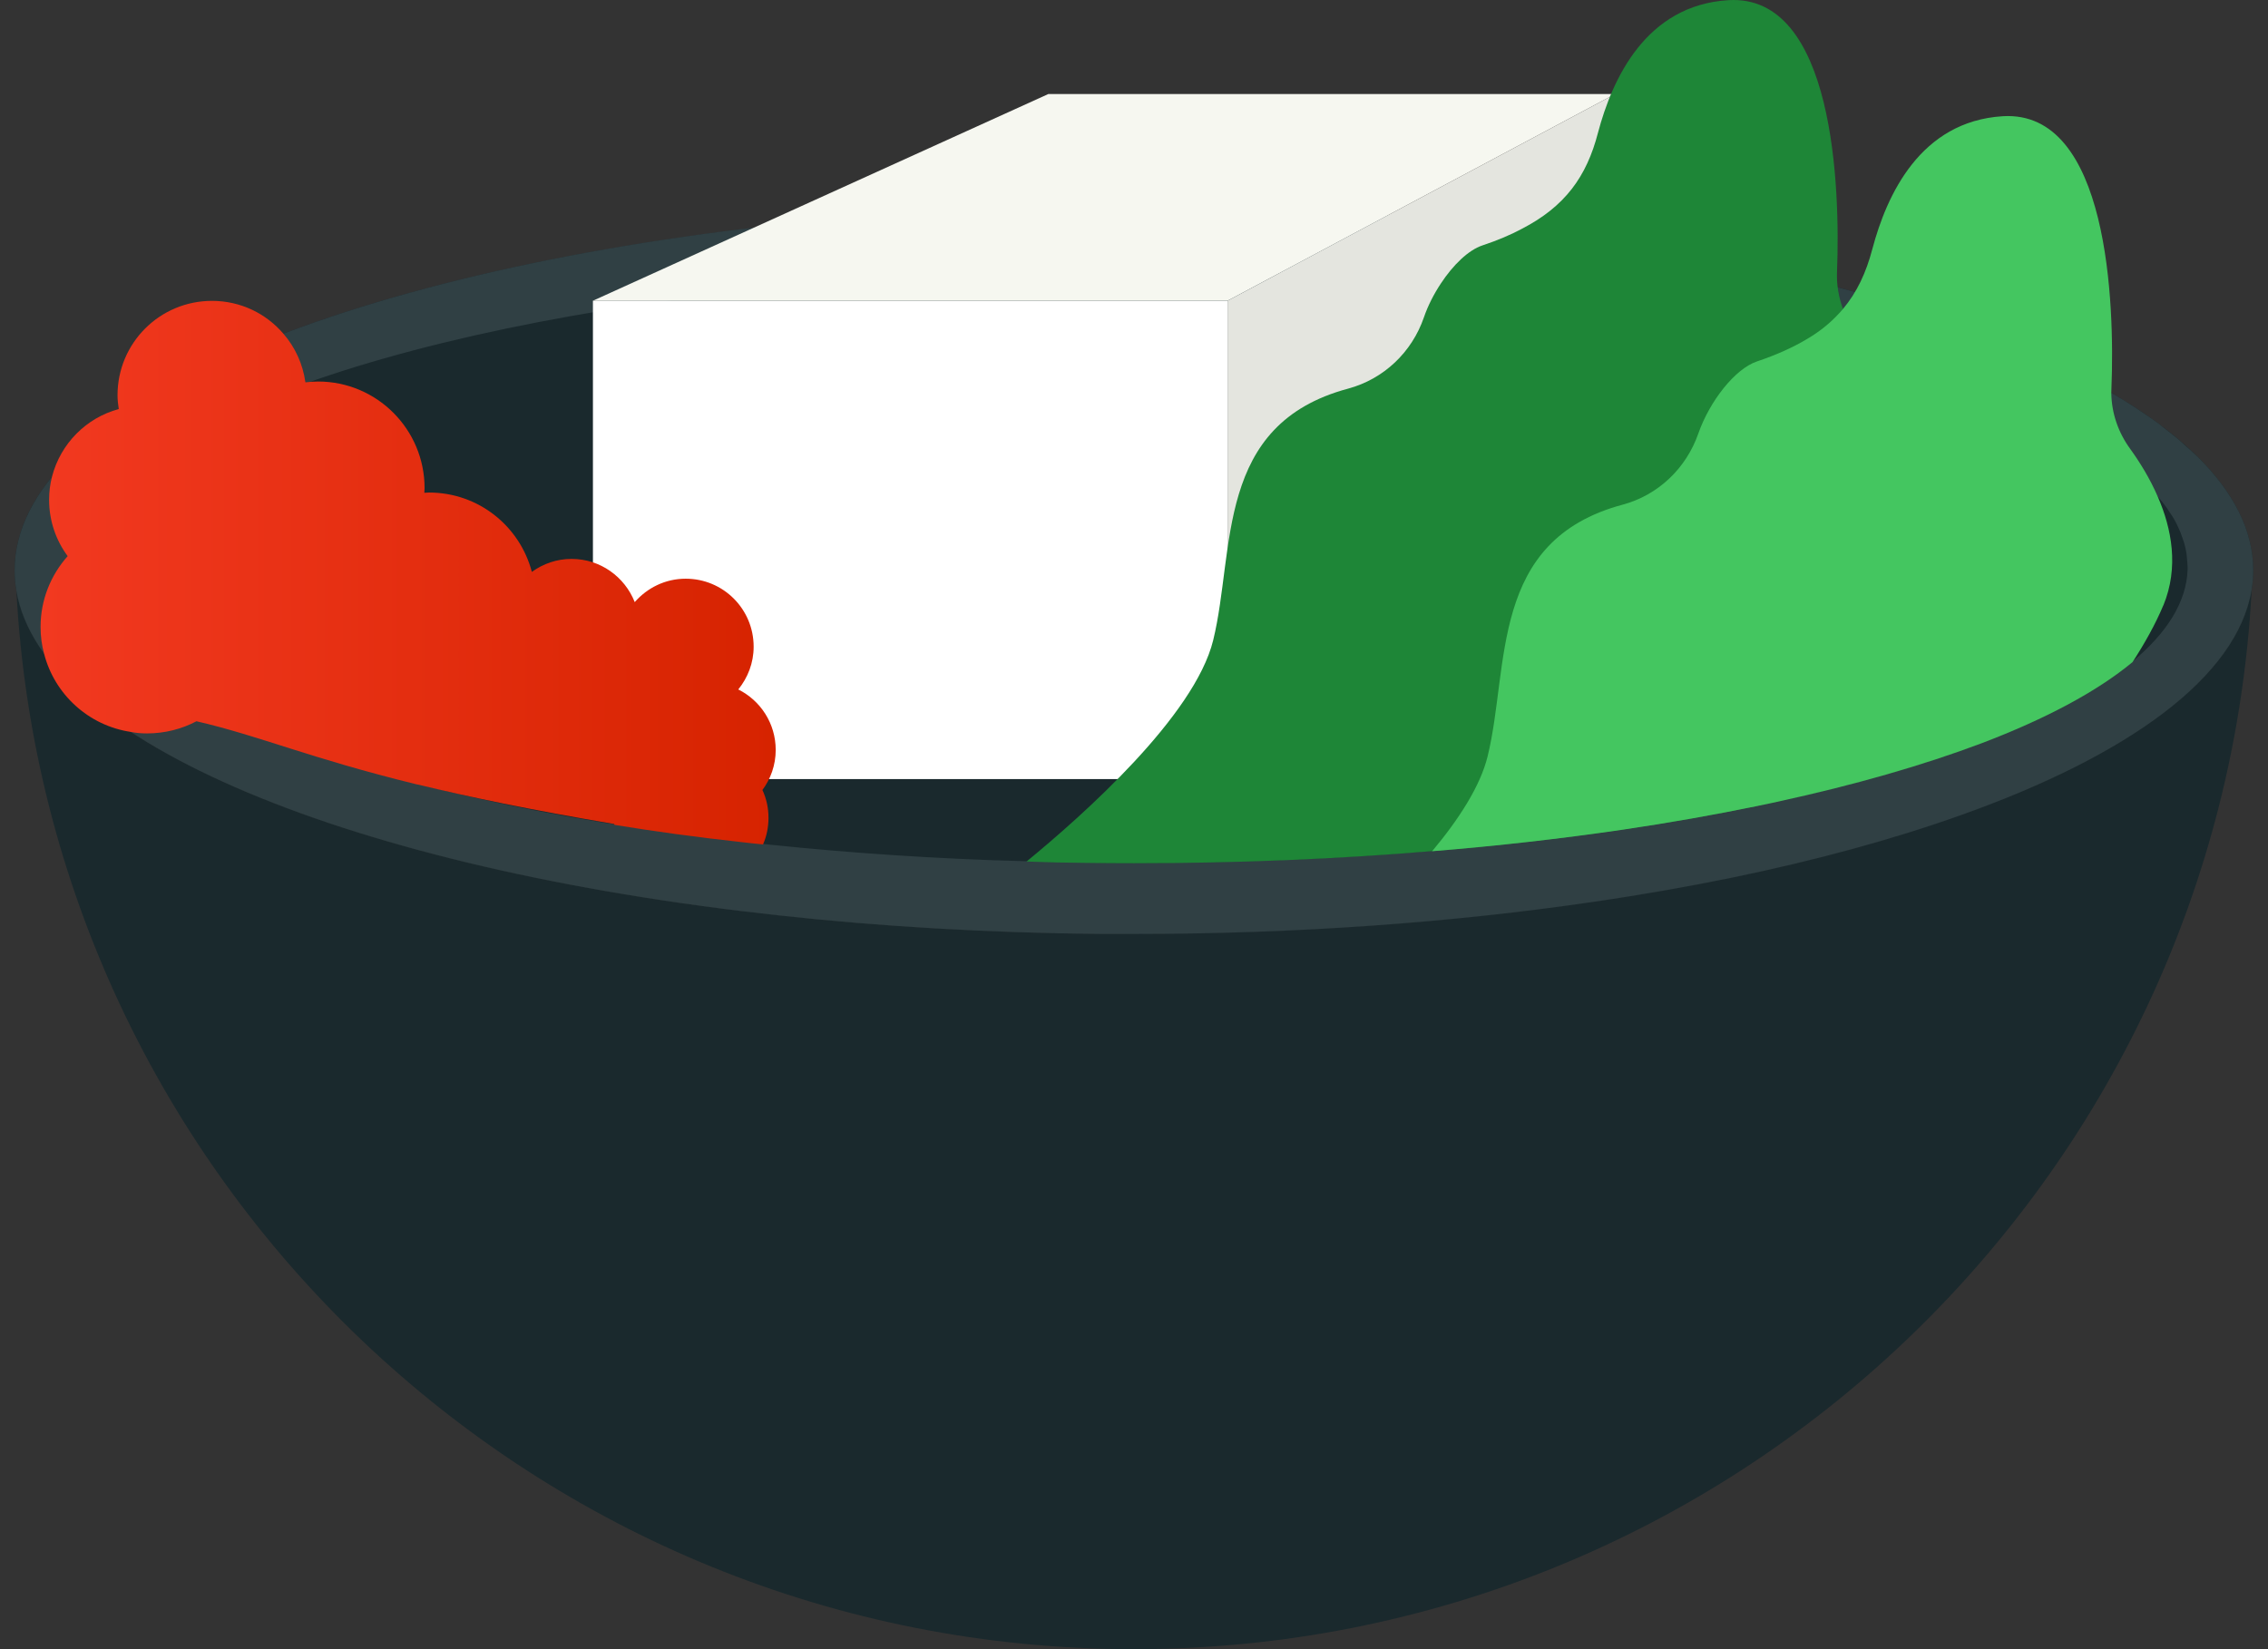 <svg width="44" height="32" viewBox="0 0 44 32" fill="none" xmlns="http://www.w3.org/2000/svg">
<rect x="0" y="0" width="44" height="32" fill="#333333" stroke="none"/>
<g clip-path="url(#clip0_109_10496)">
<path d="M42.443 11.066C42.373 12.893 39.268 14.516 34.477 15.556C31.027 16.305 26.698 16.75 21.999 16.75C21.066 16.75 20.148 16.732 19.248 16.699C9.334 16.325 1.669 13.951 1.557 11.066H42.446H42.443Z" fill="#1A292D"/>
<path d="M21.999 18.127C33.991 18.127 43.713 14.966 43.713 11.066C43.713 7.166 33.991 4.005 21.999 4.005C10.006 4.005 0.284 7.166 0.284 11.066C0.284 14.966 10.006 18.127 21.999 18.127Z" fill="#1A292D"/>
<path d="M38.614 7.652C37.795 7.331 36.862 7.035 35.83 6.768C35.711 6.281 35.56 5.863 35.402 5.511C36.416 5.77 37.354 6.058 38.212 6.371C38.212 6.379 38.22 6.387 38.22 6.395L38.233 6.428C38.37 6.778 38.502 7.185 38.614 7.652Z" fill="#304044"/>
<path d="M21.998 6.626C32.463 6.626 41.084 8.837 42.292 11.688C42.388 11.463 42.443 11.234 42.443 11.001C42.443 7.826 33.29 5.252 21.998 5.252C10.707 5.252 1.554 7.826 1.554 11.004C1.554 11.237 1.609 11.465 1.705 11.691C2.912 8.839 11.534 6.628 21.998 6.628V6.626Z" fill="#1A292D"/>
<path d="M43.682 11.463C43.073 22.907 33.598 32 21.999 32C10.399 32 0.927 22.907 0.318 11.463C0.818 14.405 6.858 16.864 15.101 17.761C17.071 17.977 19.168 18.101 21.345 18.122C21.496 18.122 21.643 18.122 21.794 18.122H21.999C25.174 18.122 28.189 17.899 30.908 17.5C31.838 17.365 32.73 17.207 33.585 17.033C35.239 16.693 36.743 16.281 38.054 15.812C41.313 14.651 43.394 13.132 43.679 11.457L43.682 11.463Z" fill="#1A292D"/>
<path d="M42.629 8.86C42.629 8.86 42.619 8.85 42.614 8.844C42.539 8.772 42.458 8.699 42.375 8.627C42.337 8.593 42.3 8.557 42.259 8.523C42.184 8.458 42.098 8.396 42.018 8.331C41.971 8.295 41.929 8.259 41.88 8.222C41.816 8.176 41.745 8.124 41.673 8.075C41.616 8.036 41.559 7.997 41.499 7.958C41.476 7.942 41.453 7.927 41.429 7.911C41.344 7.857 41.258 7.802 41.167 7.745C41.113 7.714 41.059 7.681 41.002 7.647C40.849 7.559 40.691 7.471 40.527 7.382C40.462 7.349 40.392 7.315 40.325 7.279C40.242 7.237 40.162 7.193 40.076 7.152C40.066 7.147 40.055 7.141 40.045 7.136C39.972 7.102 39.9 7.066 39.825 7.032C39.729 6.988 39.63 6.942 39.532 6.898C39.457 6.864 39.384 6.833 39.306 6.799C39.195 6.753 39.083 6.706 38.969 6.659C38.902 6.631 38.837 6.605 38.767 6.579C38.583 6.506 38.397 6.434 38.205 6.364C38.205 6.371 38.212 6.379 38.212 6.387L38.225 6.421C38.363 6.771 38.495 7.178 38.606 7.644C38.897 7.758 39.172 7.875 39.431 7.992C39.464 8.007 39.495 8.023 39.527 8.038C39.607 8.075 39.685 8.113 39.763 8.152C39.817 8.178 39.871 8.207 39.926 8.235C39.962 8.253 39.998 8.274 40.035 8.292C40.11 8.331 40.188 8.373 40.26 8.414C40.361 8.471 40.46 8.528 40.556 8.585C40.556 8.585 40.561 8.588 40.563 8.59C40.652 8.642 40.732 8.697 40.815 8.751C40.856 8.78 40.898 8.806 40.939 8.834C41.012 8.883 41.084 8.935 41.152 8.984C41.237 9.049 41.318 9.114 41.396 9.179C41.398 9.181 41.403 9.184 41.406 9.187C41.468 9.238 41.523 9.29 41.58 9.345C41.6 9.363 41.621 9.381 41.639 9.399C41.673 9.43 41.701 9.464 41.733 9.495C41.766 9.531 41.803 9.568 41.834 9.601C41.862 9.632 41.888 9.666 41.914 9.697C41.945 9.733 41.974 9.772 42.002 9.809C42.026 9.84 42.049 9.873 42.069 9.905C42.095 9.943 42.121 9.982 42.145 10.019C42.163 10.05 42.184 10.081 42.199 10.112C42.222 10.153 42.241 10.192 42.259 10.234C42.272 10.265 42.287 10.293 42.3 10.325C42.318 10.371 42.334 10.415 42.349 10.462C42.357 10.488 42.368 10.514 42.375 10.54C42.394 10.607 42.409 10.677 42.419 10.744C42.425 10.783 42.427 10.825 42.43 10.864C42.432 10.908 42.44 10.952 42.44 10.996C42.44 11.017 42.44 11.04 42.44 11.058C42.394 12.315 40.911 13.474 38.438 14.412C37.31 14.84 35.975 15.224 34.474 15.548C33.536 15.752 32.528 15.934 31.47 16.089C28.637 16.507 25.415 16.743 21.996 16.743C21.68 16.743 21.363 16.743 21.05 16.735C20.441 16.727 19.839 16.712 19.246 16.691C17.543 16.629 15.904 16.502 14.365 16.328C6.92 15.485 1.648 13.448 1.554 11.058C1.554 11.037 1.554 11.014 1.554 10.996C1.554 8.474 7.322 6.333 15.347 5.555C17.431 5.353 19.668 5.244 21.999 5.244C27.333 5.244 32.188 5.817 35.828 6.758C35.708 6.27 35.558 5.853 35.4 5.501C31.709 4.56 27.056 3.997 21.999 3.997C19.653 3.997 17.39 4.119 15.272 4.344C6.573 5.272 0.284 7.932 0.284 11.066C0.284 11.201 0.295 11.33 0.318 11.462C0.818 14.405 6.858 16.864 15.101 17.761C17.071 17.977 19.168 18.101 21.345 18.122C21.496 18.122 21.643 18.122 21.794 18.122H21.999C25.174 18.122 28.189 17.899 30.908 17.5C31.838 17.365 32.73 17.207 33.585 17.033C35.239 16.693 36.743 16.281 38.054 15.812C41.313 14.651 43.394 13.132 43.679 11.457C43.703 11.325 43.713 11.195 43.713 11.061C43.713 10.291 43.329 9.549 42.627 8.855L42.629 8.86Z" fill="#304044"/>
<path d="M23.816 5.835H11.503V15.117H23.816V5.835Z" fill="white"/>
<path d="M11.503 5.835L20.337 1.825H31.335L23.816 5.835H11.503Z" fill="#F6F7F0"/>
<path d="M31.335 1.825V9.241L23.815 15.117V5.835L31.335 1.825Z" fill="#E4E5DF"/>
<path d="M34.633 12.388C34.296 12.759 34.324 13.334 34.7 13.674C34.975 13.922 35.18 14.257 35.042 14.659C34.985 14.832 34.648 15.193 34.099 15.636C33.269 15.807 32.391 15.963 31.476 16.097C30.306 16.268 29.073 16.411 27.784 16.515C25.952 16.668 24.01 16.75 22.001 16.75C21.682 16.75 21.366 16.748 21.055 16.743C20.672 16.74 20.29 16.732 19.915 16.717C21.006 15.822 23.173 13.896 23.536 12.424C23.966 10.669 23.564 8.235 26.154 7.541C26.846 7.354 27.39 6.836 27.624 6.159C27.701 5.933 27.818 5.705 27.953 5.501C28.191 5.14 28.487 4.853 28.759 4.762C29.047 4.666 29.301 4.56 29.524 4.44C30.361 4.008 30.781 3.427 31.001 2.577C31.279 1.529 31.932 0.101 33.531 0.003C35.584 -0.122 35.703 3.65 35.639 5.27C35.628 5.519 35.67 5.765 35.755 5.996C35.815 6.159 35.9 6.315 36.004 6.457C36.476 7.108 37.134 8.313 36.647 9.487C36.214 10.534 35.296 11.657 34.635 12.385L34.633 12.388Z" fill="#1E8637"/>
<path d="M41.971 11.742C41.818 12.108 41.608 12.484 41.372 12.847C40.685 13.417 39.69 13.948 38.441 14.423C37.313 14.848 35.975 15.234 34.477 15.558C34.353 15.587 34.226 15.613 34.099 15.638C33.269 15.809 32.39 15.965 31.475 16.1C30.306 16.271 29.073 16.413 27.784 16.517C28.305 15.895 28.72 15.25 28.86 14.677C29.29 12.922 28.888 10.488 31.478 9.793C32.17 9.607 32.712 9.088 32.948 8.412C33.166 7.789 33.655 7.16 34.083 7.014C34.462 6.887 34.783 6.742 35.055 6.579C35.286 6.444 35.478 6.291 35.638 6.123C35.68 6.081 35.716 6.04 35.752 5.998C36.025 5.674 36.203 5.293 36.325 4.829C36.603 3.782 37.256 2.354 38.855 2.255C40.908 2.131 41.027 5.902 40.963 7.522C40.963 7.556 40.96 7.592 40.96 7.626C40.965 8.018 41.095 8.393 41.328 8.712C41.504 8.956 41.707 9.277 41.865 9.645C42.132 10.26 42.274 11.006 41.971 11.745V11.742Z" fill="#44C660"/>
<path d="M14.793 15.332C14.868 15.496 14.909 15.675 14.909 15.869C14.909 16.051 14.873 16.227 14.803 16.385C14.655 16.372 14.51 16.354 14.365 16.338C13.52 16.245 12.706 16.134 11.923 16.006C11.92 15.999 11.918 15.993 11.913 15.988C10.303 15.716 9.09 15.462 8.12 15.226C8.107 15.224 8.094 15.221 8.081 15.219C5.979 14.703 5.054 14.283 3.812 13.995C3.527 14.145 3.2 14.231 2.853 14.231C2.747 14.231 2.643 14.223 2.539 14.202C1.72 14.081 1.057 13.474 0.855 12.683C0.81 12.518 0.787 12.346 0.787 12.165C0.787 11.636 0.987 11.157 1.313 10.791C1.088 10.488 0.953 10.109 0.953 9.702C0.953 9.544 0.971 9.391 1.01 9.246C1.176 8.609 1.671 8.108 2.304 7.937C2.291 7.852 2.28 7.763 2.28 7.67C2.28 6.657 3.099 5.838 4.113 5.838C4.668 5.838 5.165 6.084 5.5 6.478C5.725 6.737 5.875 7.061 5.925 7.419C5.961 7.416 5.997 7.411 6.036 7.408C6.08 7.406 6.124 7.403 6.171 7.403C7.312 7.403 8.237 8.331 8.237 9.472C8.237 9.503 8.234 9.531 8.232 9.562C8.263 9.562 8.291 9.557 8.322 9.557C9.284 9.557 10.085 10.21 10.318 11.097C10.536 10.939 10.801 10.845 11.088 10.845C11.648 10.845 12.12 11.193 12.314 11.683C12.558 11.405 12.908 11.229 13.302 11.229C14.033 11.229 14.621 11.818 14.621 12.549C14.621 12.865 14.507 13.15 14.323 13.378C14.754 13.593 15.049 14.037 15.049 14.552C15.049 14.845 14.951 15.115 14.787 15.335L14.793 15.332Z" fill="url(#paint0_linear_109_10496)"/>
</g>
<defs>
<linearGradient id="paint0_linear_109_10496" x1="0.79" y1="11.11" x2="15.057" y2="11.11" gradientUnits="userSpaceOnUse">
<stop stop-color="#F23920"/>
<stop offset="1" stop-color="#D62300"/>
</linearGradient>
<clipPath id="clip0_109_10496">
<rect width="43.431" height="32" fill="white" transform="translate(0.284)"/>
</clipPath>
</defs>
</svg>
